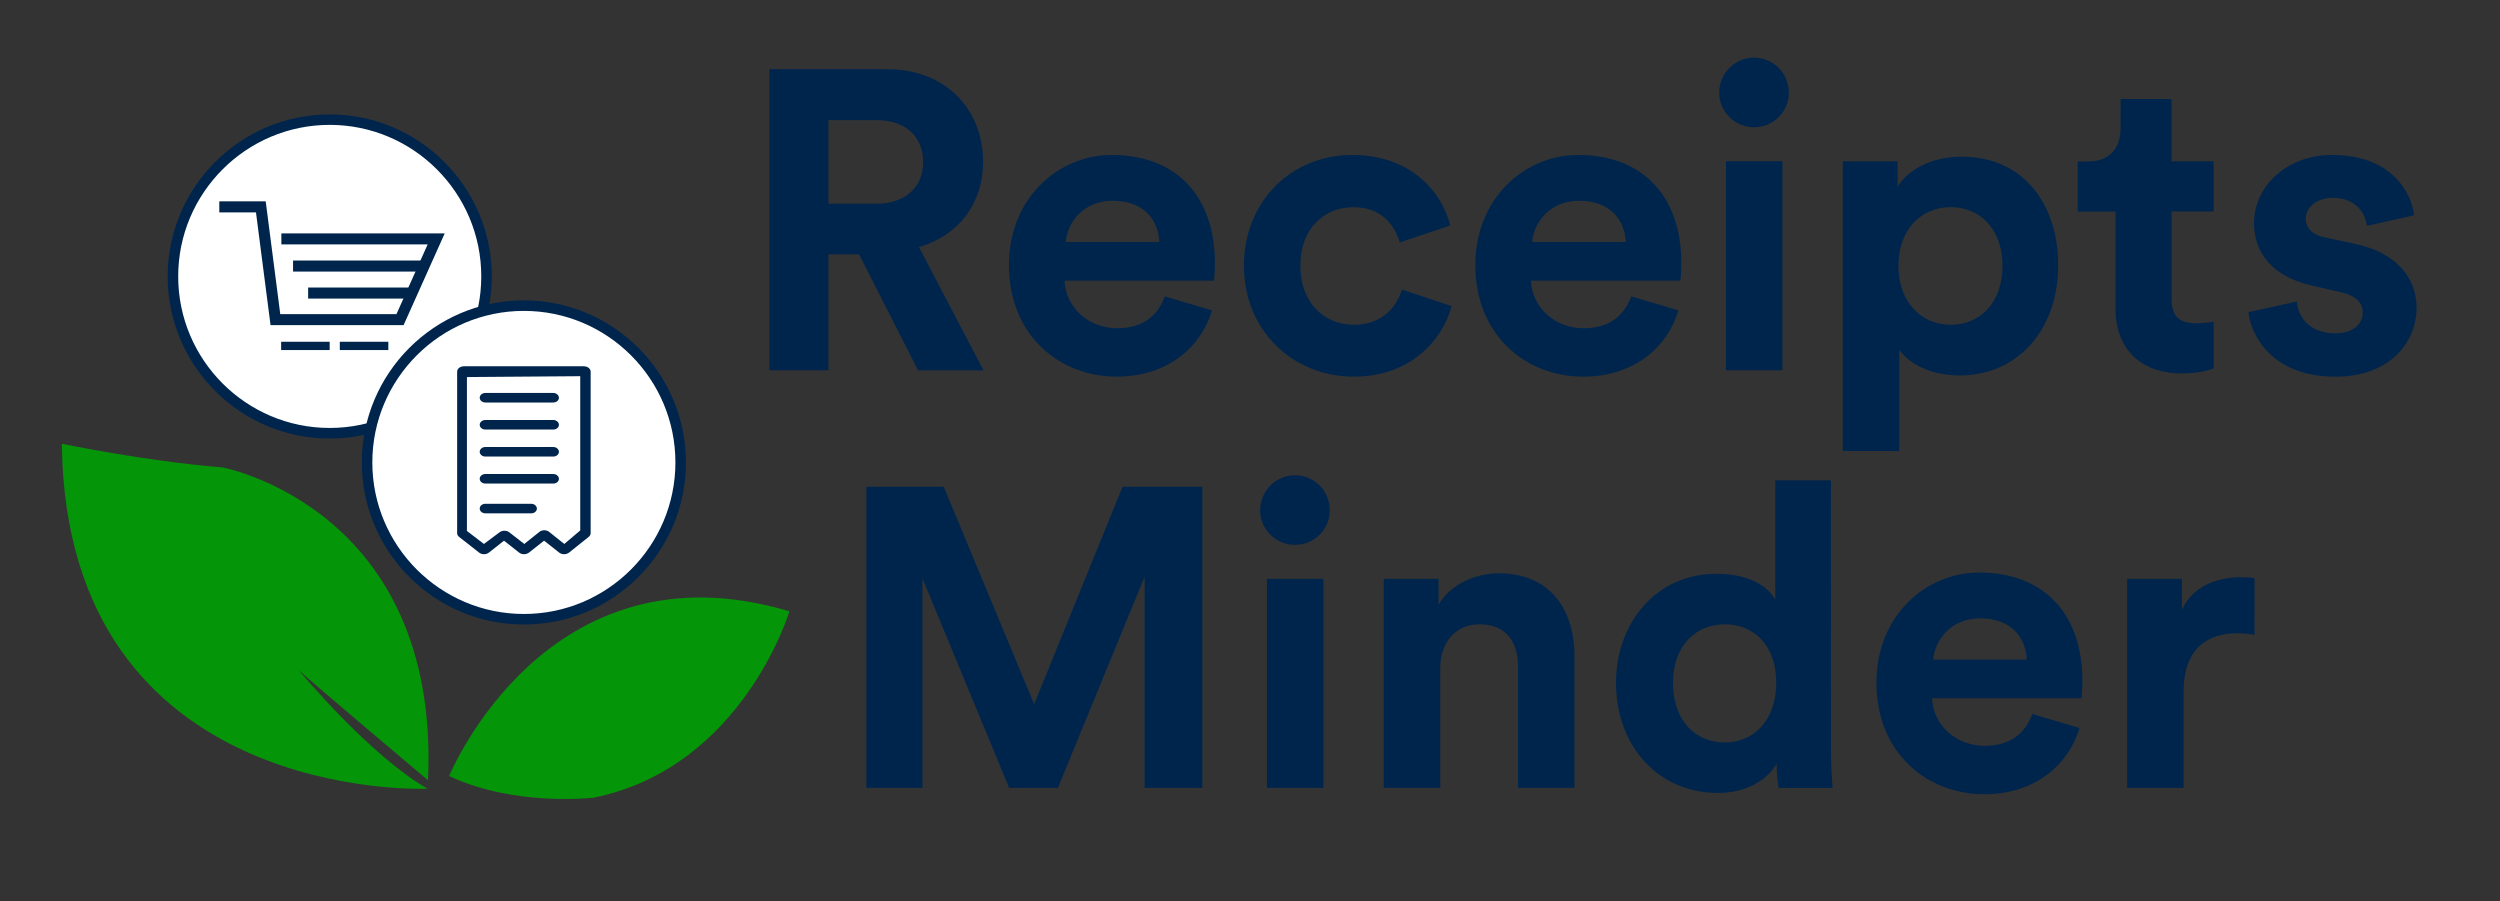 <?xml version="1.0" encoding="utf-8"?>
<!-- Generator: Adobe Illustrator 25.3.0, SVG Export Plug-In . SVG Version: 6.00 Build 0)  -->
<svg version="1.1" id="Layer_1" xmlns="http://www.w3.org/2000/svg" xmlns:xlink="http://www.w3.org/1999/xlink" x="0px" y="0px"
	 viewBox="0 0 434.22 156.52" style="enable-background:new 0 0 434.22 156.52;" xml:space="preserve">
<rect x="0" y="0" width="434.22" height="156.52" fill="#333333" stroke="none"/>
<style type="text/css">
	.st0{fill-rule:evenodd;clip-rule:evenodd;fill:#059508;}
	.st1{fill:#FFFFFF;}
	.st2{fill:#00254D;}
</style>
<path class="st0" d="M78.01,134.79c0,0,16.87-41.23,59.1-28.61c0,0-8.12,27.11-33.98,32.36C103.12,138.54,89.49,140.18,78.01,134.79
	z"/>
<path class="st0" d="M51.9,116.42c1.11,1.11,21.85,18.62,22.44,19.11c2.14-47.27-35.68-54.34-35.68-54.34
	c-13.68-1.12-27.92-4.12-27.92-4.12c0.75,62.78,63.53,59.92,63.53,59.92C64.26,131.32,51.9,116.42,51.9,116.42z"/>
<g>
	<circle class="st1" cx="57.27" cy="48.01" r="27.24"/>
	<path class="st2" d="M57.27,76.17c-15.52,0-28.15-12.63-28.15-28.15s12.63-28.15,28.15-28.15S85.42,32.5,85.42,48.02
		S72.79,76.17,57.27,76.17z M57.27,21.69c-14.51,0-26.32,11.81-26.32,26.32s11.81,26.32,26.32,26.32s26.32-11.81,26.32-26.32
		S71.78,21.69,57.27,21.69z"/>
</g>
<polygon class="st2" points="70.1,56.47 46.99,56.47 44.46,36.89 38.09,36.89 38.09,34.97 46.15,34.97 48.68,54.56 68.86,54.56 
	74.28,42.45 48.87,42.45 48.87,40.54 77.24,40.54 "/>
<rect x="50.9" y="45.25" class="st2" width="22.75" height="1.92"/>
<rect x="53.52" y="49.94" class="st2" width="18.03" height="1.92"/>
<rect x="48.83" y="59.36" class="st2" width="8.43" height="1.44"/>
<rect x="59.02" y="59.36" class="st2" width="8.43" height="1.44"/>
<g>
	<circle class="st1" cx="90.99" cy="80.32" r="27.24"/>
	<path class="st2" d="M90.99,108.47c-15.52,0-28.15-12.63-28.15-28.15s12.63-28.15,28.15-28.15s28.15,12.63,28.15,28.15
		C119.15,95.84,106.52,108.47,90.99,108.47z M90.99,54c-14.51,0-26.32,11.8-26.32,26.32c0,14.51,11.81,26.32,26.32,26.32
		s26.32-11.81,26.32-26.32C117.31,65.8,105.51,54,90.99,54z"/>
</g>
<g>
	<g>
		<g>
			<g>
				<path class="st2" d="M96.1,68.25H84.3c-0.54,0-0.98,0.37-0.98,0.83s0.44,0.83,0.98,0.83h11.8c0.54,0,0.98-0.37,0.98-0.83
					C97.07,68.63,96.63,68.25,96.1,68.25z"/>
			</g>
		</g>
		<g>
			<g>
				<path class="st2" d="M96.1,72.95H84.3c-0.54,0-0.98,0.37-0.98,0.83s0.44,0.83,0.98,0.83h11.8c0.54,0,0.98-0.37,0.98-0.83
					C97.07,73.32,96.63,72.95,96.1,72.95z"/>
			</g>
		</g>
		<g>
			<g>
				<path class="st2" d="M96.1,77.64H84.3c-0.54,0-0.98,0.37-0.98,0.83s0.44,0.83,0.98,0.83h11.8c0.54,0,0.98-0.37,0.98-0.83
					C97.07,78.01,96.63,77.64,96.1,77.64z"/>
			</g>
		</g>
		<g>
			<g>
				<path class="st2" d="M96.1,82.33H84.3c-0.54,0-0.98,0.37-0.98,0.83s0.44,0.83,0.98,0.83h11.8c0.54,0,0.98-0.37,0.98-0.83
					C97.07,82.7,96.63,82.33,96.1,82.33z"/>
			</g>
		</g>
		<g>
			<g>
				<path class="st2" d="M92.26,87.5H84.3c-0.54,0-0.98,0.37-0.98,0.83s0.44,0.83,0.98,0.83h7.97c0.54,0,0.98-0.37,0.98-0.83
					C93.24,87.87,92.8,87.5,92.26,87.5z"/>
			</g>
		</g>
		<g>
			<g>
				<path class="st2" d="M102.24,93.26c0.22-0.17,0.35-0.41,0.35-0.66V64.55c0-0.51-0.53-0.93-1.18-0.93H80.58
					c-0.65,0-1.18,0.42-1.18,0.93V92.6c0,0.25,0.12,0.48,0.35,0.66l3.48,2.73c0.46,0.36,1.21,0.36,1.67,0l2.64-2.08l2.64,2.08
					c0.22,0.17,0.52,0.27,0.84,0.27c0.31,0,0.61-0.1,0.84-0.27l2.64-2.08l2.64,2.08c0.22,0.17,0.52,0.27,0.84,0.27
					c0.31,0,0.61-0.1,0.84-0.27 M98.01,94.48l-2.64-2.11c-0.46-0.36-1.21-0.36-1.67,0l-2.64,2.11l-2.61-2.03
					c-0.22-0.17-0.52-0.27-0.84-0.27c-0.31,0-0.61,0.1-0.84,0.27l-2.72,2.03l-2.95-2.26V65.49l19.68-0.15v26.79l0,0"/>
			</g>
		</g>
	</g>
</g>
<g>
	<g>
		<path class="st2" d="M149.2,44.17h-5.31v20.14h-10.25v-52.3h20.44c10.18,0,16.67,7.01,16.67,16.08c0,7.3-4.28,12.84-11.14,14.83
			l11.21,21.4h-11.36L149.2,44.17z M152.15,35.39c5.16,0,8.19-2.95,8.19-7.23c0-4.43-3.02-7.3-8.19-7.3h-8.26v14.53H152.15z"/>
		<path class="st2" d="M210.51,53.91c-1.84,6.27-7.6,11.51-16.53,11.51c-9.96,0-18.74-7.16-18.74-19.4
			c0-11.58,8.56-19.11,17.85-19.11c11.21,0,17.93,7.16,17.93,18.81c0,1.4-0.15,2.88-0.15,3.03H184.9c0.22,4.79,4.28,8.26,9.15,8.26
			c4.57,0,7.08-2.29,8.26-5.53L210.51,53.91z M201.36,42.03c-0.15-3.62-2.51-7.16-8.12-7.16c-5.09,0-7.89,3.84-8.12,7.16H201.36z"/>
		<path class="st2" d="M225.86,46.16c0,6.57,4.28,10.25,9.3,10.25s7.53-3.32,8.34-6.12l8.63,2.88c-1.62,6.05-7.3,12.25-16.97,12.25
			c-10.7,0-19.11-8.12-19.11-19.26c0-11.21,8.26-19.25,18.81-19.25c9.89,0,15.49,6.12,17.04,12.25l-8.78,2.95
			c-0.89-3.02-3.17-6.12-8.04-6.12C230.06,35.98,225.86,39.6,225.86,46.16z"/>
		<path class="st2" d="M291.52,53.91c-1.84,6.27-7.6,11.51-16.53,11.51c-9.96,0-18.74-7.16-18.74-19.4
			c0-11.58,8.56-19.11,17.85-19.11c11.21,0,17.93,7.16,17.93,18.81c0,1.4-0.15,2.88-0.15,3.03h-25.97c0.22,4.79,4.28,8.26,9.15,8.26
			c4.57,0,7.08-2.29,8.26-5.53L291.52,53.91z M282.37,42.03c-0.15-3.62-2.51-7.16-8.12-7.16c-5.09,0-7.89,3.84-8.12,7.16H282.37z"/>
		<path class="st2" d="M304.65,10.01c3.39,0,6.05,2.73,6.05,6.12c0,3.25-2.66,5.98-6.05,5.98c-3.32,0-6.05-2.73-6.05-5.98
			C298.6,12.74,301.33,10.01,304.65,10.01z M299.78,64.31v-36.3h9.81v36.3H299.78z"/>
		<path class="st2" d="M320.07,78.33V28.02h9.52v4.43c1.62-2.8,5.68-5.24,11.14-5.24c10.62,0,16.75,8.12,16.75,18.89
			c0,10.99-6.86,19.11-17.12,19.11c-5.02,0-8.71-1.99-10.48-4.43v17.56L320.07,78.33L320.07,78.33z M338.81,35.98
			c-5.02,0-9.07,3.76-9.07,10.18s4.06,10.25,9.07,10.25c5.02,0,9-3.76,9-10.25C347.81,39.75,343.83,35.98,338.81,35.98z"/>
		<path class="st2" d="M377.18,28.02h7.3v8.71h-7.3v15.2c0,3.17,1.48,4.21,4.28,4.21c1.18,0,2.51-0.15,3.02-0.29v8.12
			c-0.89,0.37-2.66,0.89-5.53,0.89c-7.08,0-11.51-4.21-11.51-11.21v-16.9h-6.57v-8.71h1.84c3.84,0,5.61-2.51,5.61-5.75V17.2h8.85
			v10.82H377.18z"/>
		<path class="st2" d="M398.94,52.36c0.22,2.88,2.36,5.53,6.64,5.53c3.25,0,4.8-1.7,4.8-3.61c0-1.62-1.11-2.95-3.91-3.54l-4.8-1.11
			c-7.01-1.55-10.18-5.75-10.18-10.84c0-6.49,5.75-11.88,13.57-11.88c10.33,0,13.8,6.57,14.24,10.48l-8.19,1.84
			c-0.29-2.14-1.84-4.87-5.98-4.87c-2.58,0-4.65,1.55-4.65,3.62c0,1.77,1.33,2.88,3.32,3.25l5.16,1.11
			c7.16,1.48,10.77,5.83,10.77,11.14c0,5.9-4.57,11.95-14.09,11.95c-10.92,0-14.68-7.08-15.12-11.21L398.94,52.36z"/>
	</g>
</g>
<g>
	<g>
		<path class="st2" d="M198.8,136.84v-36.67l-15.05,36.67h-8.48l-15.05-36.37v36.37h-9.74v-52.3h13.43l15.71,37.77l15.35-37.77
			h13.87v52.31L198.8,136.84L198.8,136.84z"/>
		<path class="st2" d="M224.92,82.54c3.39,0,6.05,2.73,6.05,6.12c0,3.25-2.66,5.98-6.05,5.98c-3.32,0-6.05-2.73-6.05-5.98
			C218.87,85.27,221.6,82.54,224.92,82.54z M220.05,136.84v-36.3h9.81v36.3H220.05z"/>
		<path class="st2" d="M250.15,136.84h-9.81v-36.3h9.52v4.5c2.21-3.76,6.57-5.46,10.48-5.46c9,0,13.13,6.42,13.13,14.39v22.87h-9.81
			v-21.17c0-4.06-1.99-7.23-6.71-7.23c-4.28,0-6.79,3.32-6.79,7.53v20.87H250.15z"/>
		<path class="st2" d="M318.02,130.28c0,2.43,0.15,5.09,0.29,6.57h-9.37c-0.15-0.74-0.37-2.51-0.37-4.21
			c-1.62,2.88-5.31,5.09-10.18,5.09c-10.33,0-17.71-8.12-17.71-19.11c0-10.62,7.16-18.96,17.41-18.96c6.27,0,9.22,2.58,10.25,4.5
			V83.43h9.67L318.02,130.28L318.02,130.28z M299.58,128.95c5.02,0,8.93-3.84,8.93-10.4c0-6.49-3.91-10.11-8.93-10.11
			s-9,3.69-9,10.18S294.41,128.95,299.58,128.95z"/>
		<path class="st2" d="M361.18,126.44c-1.84,6.27-7.6,11.51-16.53,11.51c-9.96,0-18.74-7.16-18.74-19.4
			c0-11.58,8.56-19.11,17.85-19.11c11.21,0,17.93,7.16,17.93,18.81c0,1.4-0.15,2.88-0.15,3.03h-25.97c0.22,4.79,4.28,8.26,9.15,8.26
			c4.57,0,7.08-2.29,8.26-5.53L361.18,126.44z M352.03,114.56c-0.15-3.62-2.51-7.16-8.12-7.16c-5.09,0-7.89,3.84-8.12,7.16H352.03z"
			/>
		<path class="st2" d="M391.58,110.28c-1.11-0.22-2.07-0.29-2.95-0.29c-5.02,0-9.37,2.43-9.37,10.25v16.6h-9.81v-36.3h9.52v5.39
			c2.21-4.8,7.23-5.68,10.33-5.68c0.81,0,1.55,0.07,2.29,0.15L391.58,110.28L391.58,110.28z"/>
	</g>
</g>
</svg>
